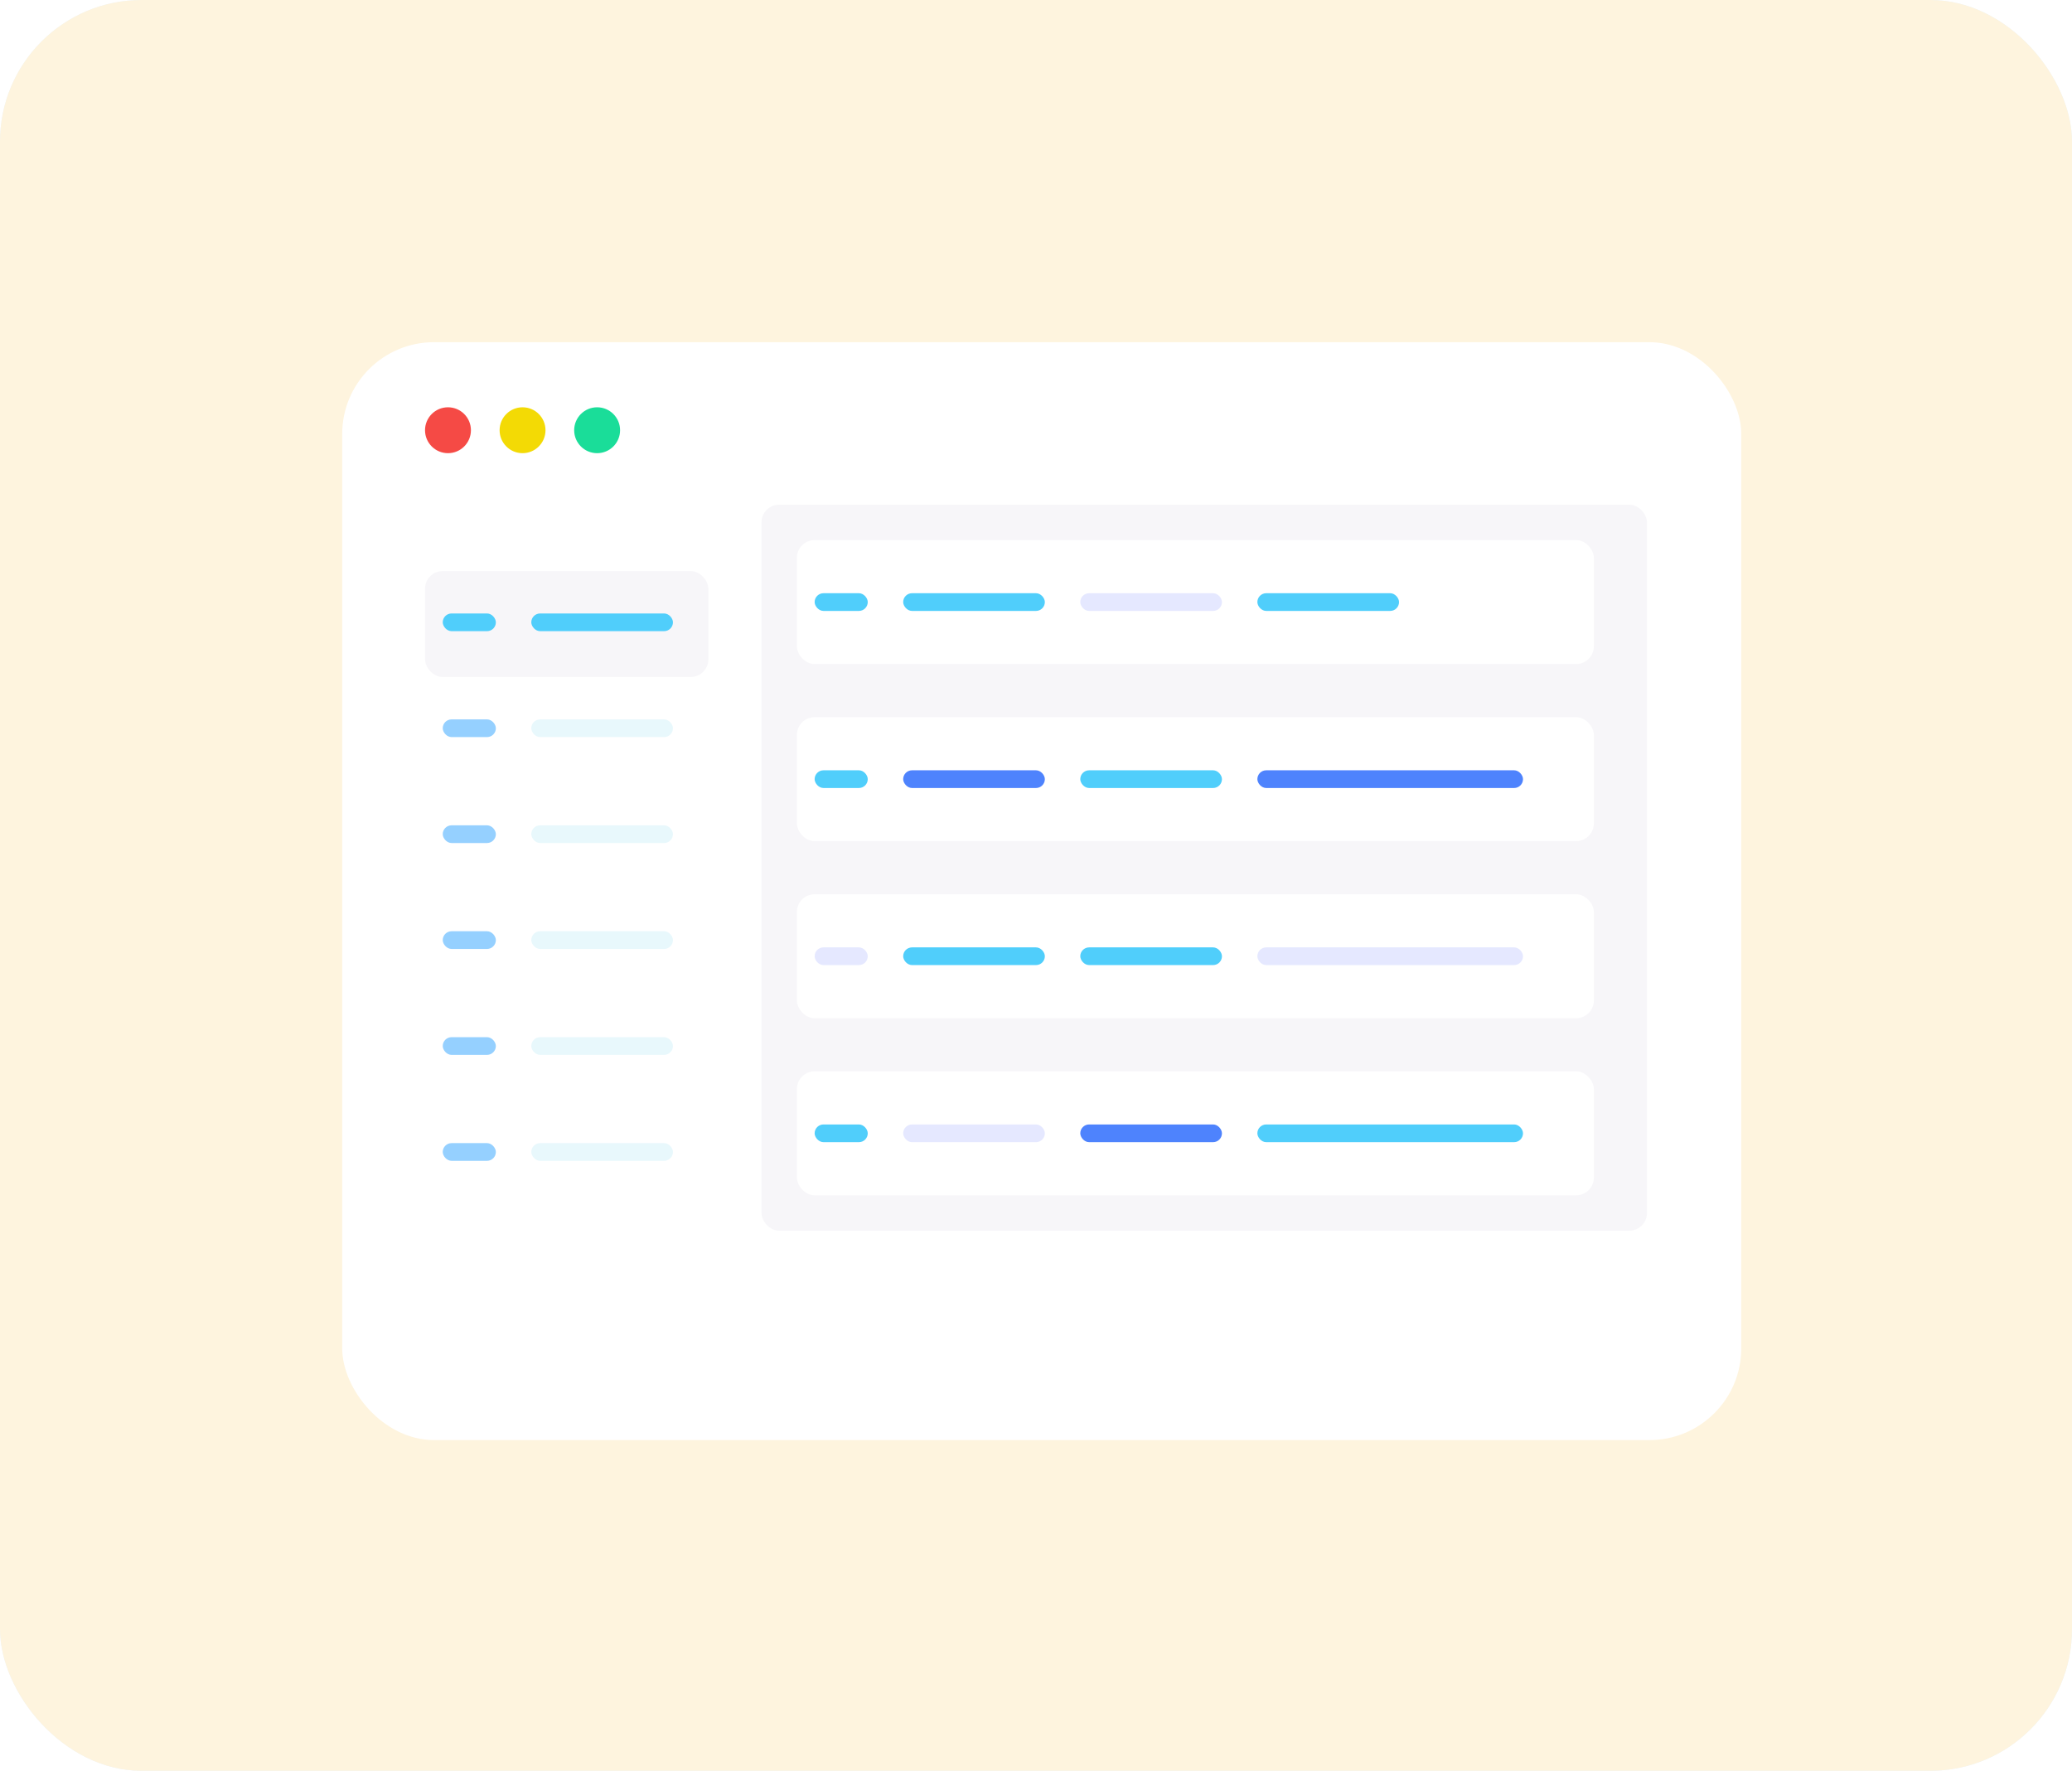 <svg width="117" height="100" viewBox="0 0 117 100" fill="none" xmlns="http://www.w3.org/2000/svg">
<rect width="117" height="100" rx="8" fill="#E8F3FF"/>
<rect width="117" height="100" rx="8" fill="#FEF4DE"/>
<g filter="url(#filter0_d_366_1706)">
<rect x="19" y="19" width="79" height="62" rx="5.183" fill="white"/>
</g>
<circle cx="25.296" cy="24.296" r="1.296" fill="#F54A45"/>
<circle cx="29.507" cy="24.296" r="1.296" fill="#F3DA05"/>
<circle cx="33.718" cy="24.296" r="1.296" fill="#1ADD99"/>
<rect x="24" y="32.25" width="16" height="5.982" rx="1" fill="#F7F6F9"/>
<rect x="25" y="34.643" width="3" height="1" rx="0.5" fill="#50CEFB"/>
<rect x="30" y="34.643" width="8" height="1" rx="0.5" fill="#50CEFB"/>
<rect x="25" y="40.625" width="3" height="1" rx="0.5" fill="#95D0FF"/>
<rect x="30" y="40.625" width="8" height="1" rx="0.5" fill="#E8F8FC"/>
<rect x="25" y="46.607" width="3" height="1" rx="0.5" fill="#95D0FF"/>
<rect x="30" y="46.607" width="8" height="1" rx="0.5" fill="#E8F8FC"/>
<rect x="25" y="52.589" width="3" height="1" rx="0.5" fill="#95D0FF"/>
<rect x="30" y="52.589" width="8" height="1" rx="0.5" fill="#E8F8FC"/>
<rect x="25" y="58.571" width="3" height="1" rx="0.5" fill="#95D0FF"/>
<rect x="30" y="58.571" width="8" height="1" rx="0.5" fill="#E8F8FC"/>
<rect x="25" y="64.554" width="3" height="1" rx="0.5" fill="#95D0FF"/>
<rect x="30" y="64.554" width="8" height="1" rx="0.5" fill="#E8F8FC"/>
<rect x="43" y="28.5" width="50" height="41" rx="1" fill="#F7F6F9"/>
<rect x="45" y="30.5" width="45" height="7" rx="1" fill="white"/>
<rect x="46" y="33.5" width="3" height="1" rx="0.5" fill="#50CEFB"/>
<rect x="51" y="33.5" width="8" height="1" rx="0.5" fill="#50CEFB"/>
<rect x="61" y="33.5" width="8" height="1" rx="0.5" fill="#E5E8FF"/>
<rect x="71" y="33.5" width="8" height="1" rx="0.5" fill="#50CEFB"/>
<rect x="45" y="40.5" width="45" height="7" rx="1" fill="white"/>
<rect x="46" y="43.5" width="3" height="1" rx="0.5" fill="#50CEFB"/>
<rect x="51" y="43.5" width="8" height="1" rx="0.5" fill="#4E83FD"/>
<rect x="61" y="43.5" width="8" height="1" rx="0.5" fill="#50CEFB"/>
<rect x="71" y="43.5" width="15" height="1" rx="0.5" fill="#4E83FD"/>
<rect x="45" y="50.5" width="45" height="7" rx="1" fill="white"/>
<rect x="46" y="53.5" width="3" height="1" rx="0.5" fill="#E5E8FF"/>
<rect x="51" y="53.5" width="8" height="1" rx="0.5" fill="#50CEFB"/>
<rect x="61" y="53.5" width="8" height="1" rx="0.5" fill="#50CEFB"/>
<rect x="71" y="53.5" width="15" height="1" rx="0.5" fill="#E5E8FF"/>
<rect x="45" y="60.5" width="45" height="7" rx="1" fill="white"/>
<rect x="46" y="63.5" width="3" height="1" rx="0.5" fill="#50CEFB"/>
<rect x="51" y="63.5" width="8" height="1" rx="0.5" fill="#E5E8FF"/>
<rect x="61" y="63.5" width="8" height="1" rx="0.5" fill="#4E83FD"/>
<rect x="71" y="63.5" width="15" height="1" rx="0.5" fill="#50CEFB"/>
<defs>
<filter id="filter0_d_366_1706" x="18.028" y="18.028" width="81.591" height="64.591" filterUnits="userSpaceOnUse" color-interpolation-filters="sRGB">
<feFlood flood-opacity="0" result="BackgroundImageFix"/>
<feColorMatrix in="SourceAlpha" type="matrix" values="0 0 0 0 0 0 0 0 0 0 0 0 0 0 0 0 0 0 127 0" result="hardAlpha"/>
<feOffset dx="0.324" dy="0.324"/>
<feGaussianBlur stdDeviation="0.648"/>
<feComposite in2="hardAlpha" operator="out"/>
<feColorMatrix type="matrix" values="0 0 0 0 0 0 0 0 0 0 0 0 0 0 0 0 0 0 0.1 0"/>
<feBlend mode="normal" in2="BackgroundImageFix" result="effect1_dropShadow_366_1706"/>
<feBlend mode="normal" in="SourceGraphic" in2="effect1_dropShadow_366_1706" result="shape"/>
</filter>
</defs>
</svg>
